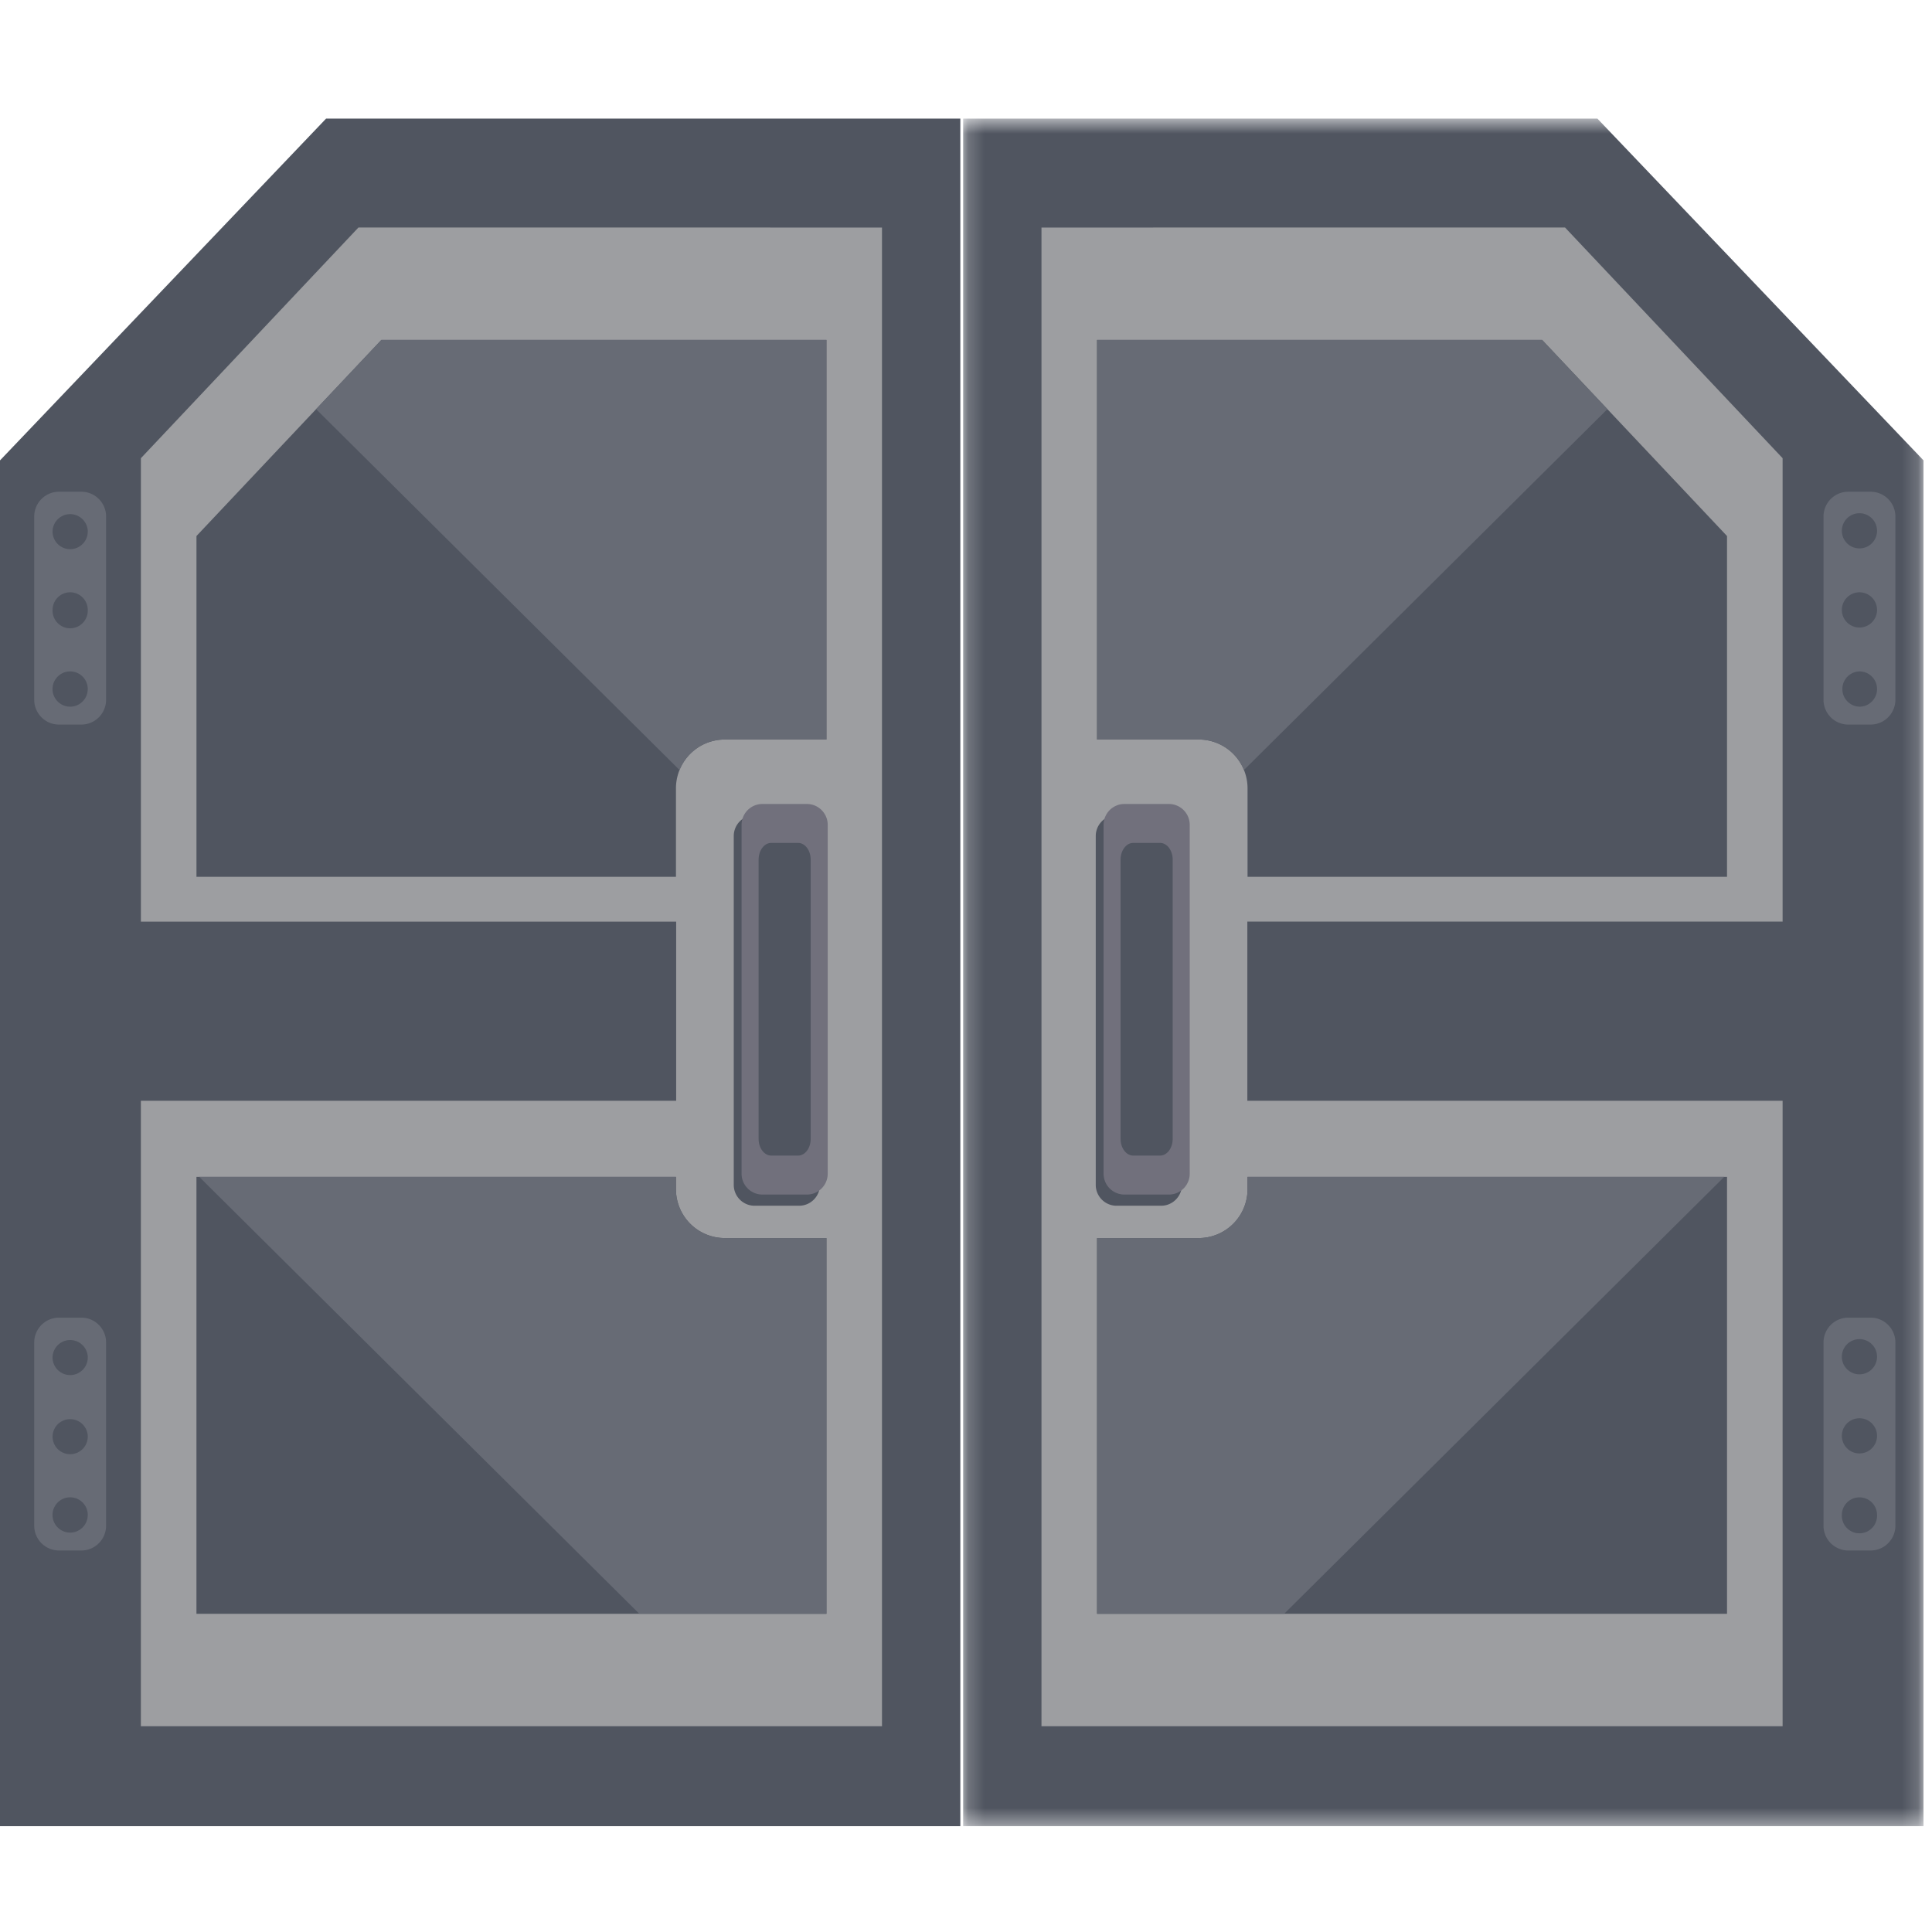 <svg xmlns="http://www.w3.org/2000/svg" xmlns:xlink="http://www.w3.org/1999/xlink" width="120" height="120"><defs><path id="a" d="M1.186.573h59.649v106.06H1.186z"/></defs><g fill="none" fill-rule="evenodd"><path fill="#505560" d="M20.254 7.367 0 28.596v84.831h59.648V7.367z"/><path fill="#9D9EA1" d="M22.263 14.132 8.751 28.46v28.784h33.247V68.37H8.75v38.85h46.032V14.133z"/><path fill="#505560" d="M45.015 45.933h6.316v-24.82H23.687l-11.484 12.18V54.46h29.782v-5.492a3.033 3.033 0 0 1 3.03-3.036m-3.03 27.93v-.765H12.202v27.14h39.13V76.898h-6.317a3.033 3.033 0 0 1-3.03-3.036m7.648-23.23H46.87c-.716 0-1.295.58-1.295 1.296v21.667c0 .715.58 1.296 1.295 1.296h2.763c.713 0 1.293-.58 1.293-1.296V51.928c0-.716-.58-1.296-1.293-1.296"/><path fill="#71707C" d="M50.119 74.196h-2.764A1.296 1.296 0 0 1 46.06 72.9V51.233c0-.715.58-1.296 1.294-1.296h2.764c.713 0 1.293.58 1.293 1.296V72.9c0 .715-.58 1.296-1.293 1.296"/><path fill="#505560" d="M49.573 71.775H47.9c-.431 0-.782-.464-.782-1.037V53.395c0-.574.35-1.04.782-1.04h1.673c.43 0 .781.466.781 1.04v17.343c0 .573-.35 1.037-.781 1.037"/><path fill="#676B75" d="M45.015 45.933h6.316v-24.82H23.687l-4.054 4.3 22.575 22.415a3.027 3.027 0 0 1 2.807-1.895m6.315 30.965h-6.316a3.034 3.034 0 0 1-3.03-3.036v-.764H12.377l27.334 27.139h11.62V76.898z"/><path fill="#505560" d="M4.672 31.063h-1.39a1.54 1.54 0 0 0-1.537 1.542v11.38a1.54 1.54 0 0 0 1.537 1.542h1.39a1.54 1.54 0 0 0 1.536-1.542v-11.38a1.54 1.54 0 0 0-1.536-1.542"/><path fill="#676B75" d="M5.052 45.005H3.664a1.54 1.54 0 0 1-1.538-1.54V32.082c0-.851.689-1.54 1.538-1.54h1.388c.85 0 1.537.689 1.537 1.54v11.381c0 .85-.687 1.541-1.537 1.541"/><path fill="#505560" d="M5.45 32.97a1.093 1.093 0 1 1-2.184 0 1.094 1.094 0 0 1 2.185 0m-.001 4.914a1.093 1.093 0 1 1-2.184 0c0-.604.49-1.096 1.092-1.096.604 0 1.093.492 1.093 1.096m-.001 4.913c0 .604-.488 1.096-1.092 1.096a1.095 1.095 0 0 1 0-2.191c.604 0 1.093.49 1.093 1.095m-.779 39.565h-1.39a1.54 1.54 0 0 0-1.537 1.543v11.38a1.54 1.54 0 0 0 1.537 1.541h1.39a1.54 1.54 0 0 0 1.536-1.542v-11.38a1.54 1.54 0 0 0-1.536-1.542"/><path fill="#676B75" d="M5.052 96.304H3.664a1.54 1.54 0 0 1-1.538-1.54V83.383c0-.85.689-1.541 1.538-1.541h1.388c.85 0 1.537.69 1.537 1.54v11.382c0 .85-.687 1.54-1.537 1.54"/><path fill="#505560" d="M5.45 84.269a1.093 1.093 0 1 1-2.184 0 1.094 1.094 0 0 1 2.185 0m-.001 4.914a1.093 1.093 0 1 1-2.184 0 1.094 1.094 0 0 1 2.185 0m-.001 4.913c0 .606-.488 1.097-1.092 1.097a1.095 1.095 0 0 1 0-2.192c.604 0 1.093.49 1.093 1.095"/><g transform="translate(58.636 6.794)"><mask id="b" fill="#fff"><use xlink:href="#a"/></mask><path fill="#505560" d="M40.582.573 60.836 21.8v84.833H1.186V.573z" mask="url(#b)"/></g><path fill="#9D9EA1" d="m97.208 14.132 13.513 14.327v28.784H77.474V68.37h33.247v38.85H64.688V14.133z"/><path fill="#505560" d="M74.457 45.933H68.14v-24.82h27.644l11.484 12.18V54.46H77.487v-5.492a3.033 3.033 0 0 0-3.03-3.036m3.029 27.93v-.765h29.783v27.14H68.14V76.898h6.317a3.033 3.033 0 0 0 3.03-3.036m-5.37-23.23h-2.764c-.715 0-1.294.58-1.294 1.296v21.667c0 .715.58 1.296 1.294 1.296h2.764c.713 0 1.293-.58 1.293-1.296V51.928c0-.716-.58-1.296-1.293-1.296"/><path fill="#71707C" d="M72.602 74.196h-2.763a1.296 1.296 0 0 1-1.294-1.296V51.233c0-.715.58-1.296 1.294-1.296h2.763c.714 0 1.294.58 1.294 1.296V72.9c0 .715-.58 1.296-1.294 1.296"/><path fill="#505560" d="M72.056 71.775h-1.672c-.432 0-.783-.464-.783-1.037V53.395c0-.574.35-1.04.783-1.04h1.672c.432 0 .782.466.782 1.04v17.343c0 .573-.35 1.037-.782 1.037"/><path fill="#676B75" d="M74.457 45.933H68.14v-24.82h27.644l4.054 4.3-22.575 22.415a3.027 3.027 0 0 0-2.806-1.895M68.14 76.898h6.317a3.034 3.034 0 0 0 3.03-3.036v-.764h29.607L79.76 100.237H68.14V76.898z"/><path fill="#505560" d="M115.807 31.063h-1.389c-.85 0-1.536.69-1.536 1.542v11.38c0 .852.687 1.542 1.536 1.542h1.389c.85 0 1.538-.69 1.538-1.542v-11.38a1.54 1.54 0 0 0-1.538-1.542"/><path fill="#676B75" d="M116.189 45.005h-1.39a1.54 1.54 0 0 1-1.537-1.54V32.082c0-.851.689-1.54 1.537-1.54h1.39c.848 0 1.537.689 1.537 1.54v11.381a1.54 1.54 0 0 1-1.537 1.541"/><path fill="#505560" d="M116.587 32.97a1.093 1.093 0 1 1-2.186 0 1.093 1.093 0 0 1 2.186 0m0 4.914a1.093 1.093 0 1 1-2.186 0c0-.604.49-1.096 1.094-1.096.604 0 1.092.492 1.092 1.096m0 4.913c0 .604-.488 1.096-1.092 1.096a1.096 1.096 0 0 1 0-2.191c.604 0 1.092.49 1.092 1.095m-.78 39.565h-1.389c-.85 0-1.536.69-1.536 1.543v11.38c0 .85.687 1.541 1.536 1.541h1.389c.85 0 1.538-.69 1.538-1.542v-11.38a1.54 1.54 0 0 0-1.538-1.542"/><path fill="#676B75" d="M116.189 96.304h-1.39a1.54 1.54 0 0 1-1.537-1.54V83.383c0-.85.689-1.541 1.537-1.541h1.39c.848 0 1.537.69 1.537 1.54v11.382c0 .85-.689 1.54-1.537 1.54"/><path fill="#505560" d="M116.587 84.269a1.093 1.093 0 1 1-2.186 0 1.093 1.093 0 0 1 2.186 0m0 4.914a1.093 1.093 0 1 1-2.186 0 1.093 1.093 0 0 1 2.186 0m0 4.913a1.094 1.094 0 1 1-2.186 0 1.093 1.093 0 0 1 2.186 0"/></g></svg>